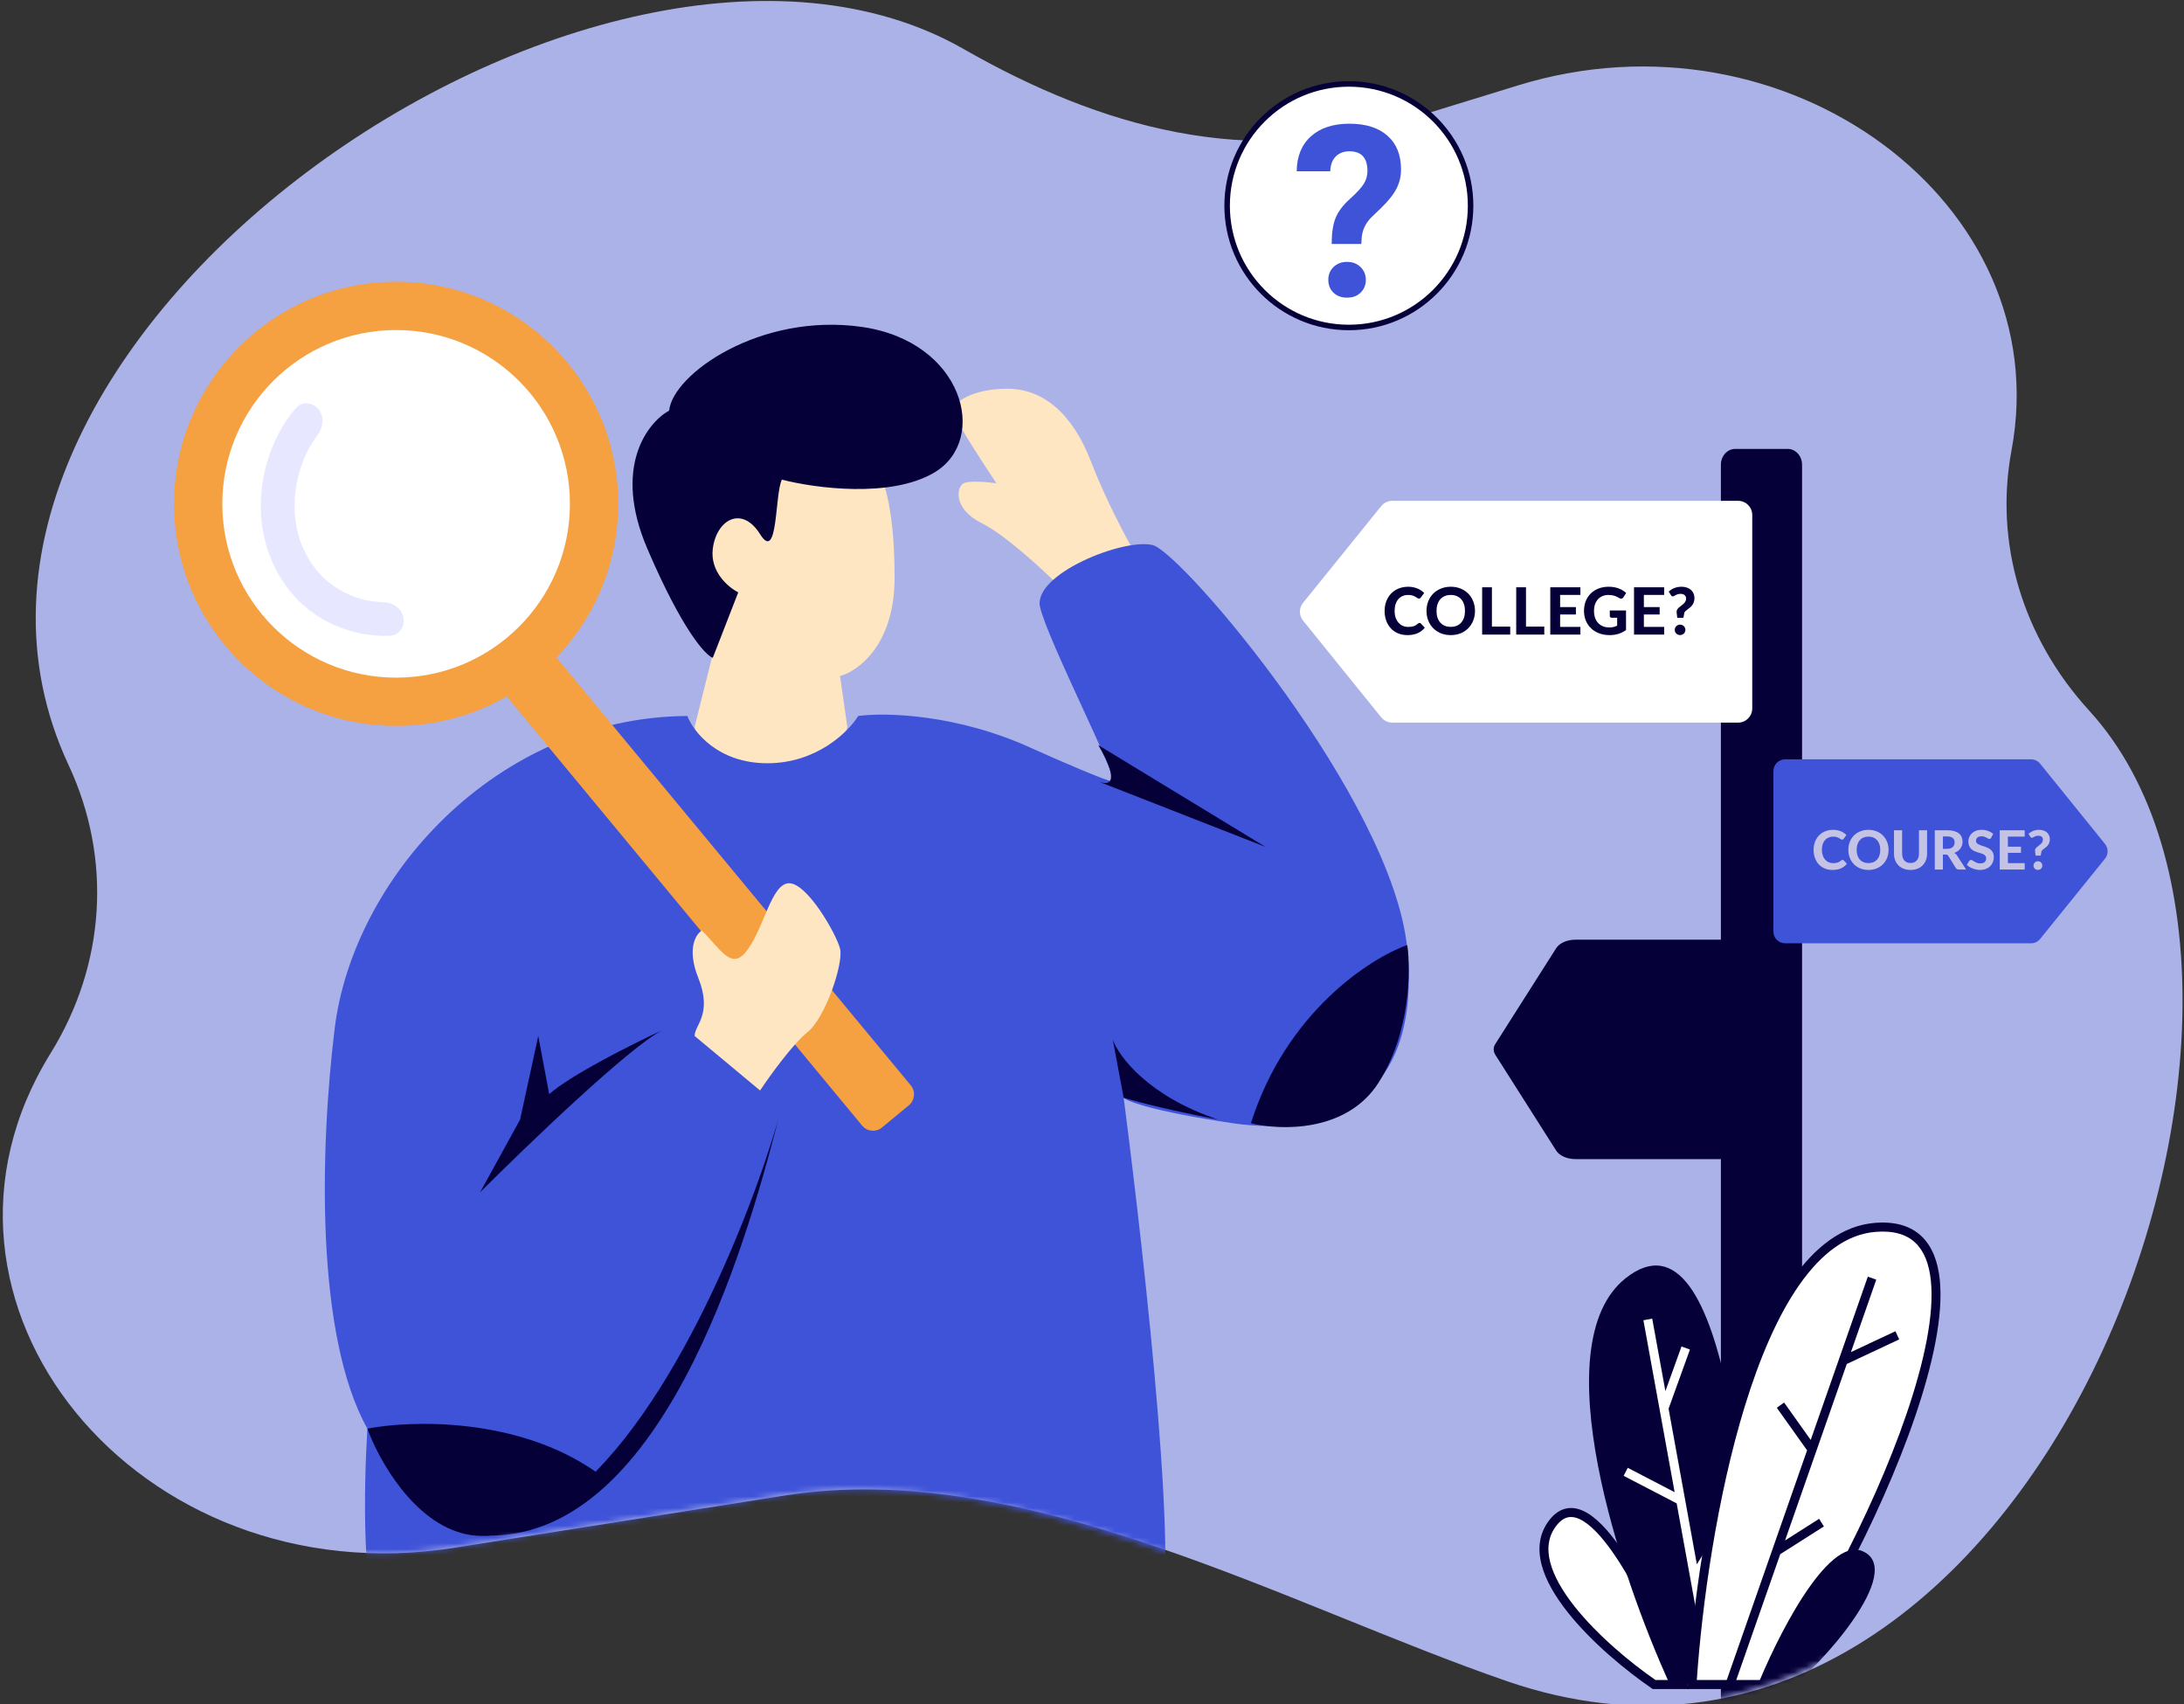 <svg width="373" height="291" viewBox="0 0 373 291" fill="none" xmlns="http://www.w3.org/2000/svg">
<rect x="0" y="0" width="373" height="291" fill="#333333" stroke="none"/>
<path d="M257.365 287.043C219.697 274.068 174.998 248.86 133.945 255.351L77.601 264.261C23.507 272.814 -17.691 222.295 8.638 179.841C18.032 164.693 19.174 146.592 11.714 130.628C-21.744 59.017 102.737 -26.989 164.586 8.374C188.1 21.818 213.106 28.777 240.01 20.502L259.287 14.573C305.138 0.471 351.435 34.718 343.542 76.898C340.586 92.696 345.412 108.857 356.813 121.338C401.596 170.363 346.784 317.846 257.365 287.043Z" fill="#ABB2E7"/>
<mask id="mask0_541_22416" style="mask-type:alpha" maskUnits="userSpaceOnUse" x="-1" y="0" width="374" height="292">
<path d="M256.432 287.043C218.765 274.068 174.066 248.86 133.012 255.351L76.669 264.261C22.575 272.814 -18.623 222.295 7.706 179.841C17.1 164.693 18.241 146.592 10.782 130.628C-22.677 59.017 101.805 -26.989 163.654 8.374C187.168 21.818 212.174 28.777 239.078 20.502L258.354 14.573C304.205 0.471 350.503 34.718 342.61 76.898C339.654 92.696 344.48 108.857 355.881 121.338C400.664 170.363 345.852 317.846 256.432 287.043Z" fill="white"/>
</mask>
<g mask="url(#mask0_541_22416)">
<path d="M186.319 78.788C188.803 85.245 192.322 91.825 193.771 94.309L180.73 99.896C178.04 97.206 171.664 91.329 167.69 89.342C162.722 86.859 163.343 83.134 164.585 82.513C165.579 82.016 168.725 82.306 170.174 82.513C167.276 78.167 162.722 71.09 162.722 70.097C162.722 68.855 165.827 66.372 172.037 66.372C178.247 66.372 183.214 70.718 186.319 78.788Z" fill="#FEE6C2"/>
<path d="M143.47 115.416L144.712 124.108C143.677 128.04 139.496 135.903 131.051 135.903C122.606 135.903 119.252 128.04 118.631 124.108L121.736 111.691C120.701 111.691 118.383 108.339 117.389 94.929C116.147 78.167 124.22 69.476 137.261 70.717C150.301 71.959 152.785 84.375 152.785 98.654C152.785 110.077 146.575 114.589 143.47 115.416Z" fill="#FEE6C2"/>
<path d="M131.051 130.316C122.605 130.316 118.424 124.936 117.389 122.246C84.477 122.476 60.26 150.183 57.155 175.636C54.671 195.999 53.81 227.966 62.743 243.926C62.123 254.066 61.75 273.423 65.228 278.389C69.574 284.597 109.938 292.159 131.672 292.159C153.407 292.159 191.907 285.218 197.496 278.389C201.967 272.926 195.633 216.196 191.907 187.432C192.528 188.053 197.123 189.791 210.536 191.777C227.302 194.261 242.827 187.432 240.343 161.978C237.859 136.525 201.842 94.309 196.874 93.067C191.907 91.826 176.382 98.034 177.624 103.621C178.866 109.208 191.286 133.42 190.044 133.42C189.05 133.42 180.522 129.696 176.382 127.833C163.466 121.873 151.129 121.625 146.575 122.246C144.919 124.936 139.496 130.316 131.051 130.316Z" fill="#3F53D9"/>
<path d="M126.084 101.137L121.737 112.312C120.495 111.898 116.521 107.594 110.559 93.688C104.598 79.781 110.559 72.166 114.285 70.096C114.906 63.888 129.81 53.334 147.197 55.818C164.585 58.301 168.932 75.063 159.617 80.65C152.165 85.12 139.125 83.341 133.536 81.892C132.294 84.375 132.915 96.171 129.81 91.204C126.705 86.238 122.358 88.721 121.737 93.688C121.24 97.661 124.428 100.31 126.084 101.137Z" fill="#050038"/>
<path d="M132.915 191.157C127.326 212.885 112.743 263.737 82.224 262.159L95.035 256.964C113.913 244.05 128.154 207.712 132.915 191.157Z" fill="#050038"/>
<path d="M81.995 203.573C90.202 195.368 107.507 178.764 113.131 175.882C113.316 175.796 113.494 175.714 113.665 175.636C113.501 175.702 113.323 175.784 113.131 175.882C107.953 178.283 97.631 183.454 93.793 186.811L91.93 176.878L88.825 191.157L81.995 203.573Z" fill="#050038"/>
<path d="M216.126 144.595L187.561 133.42C191.535 134.91 189.217 129.902 187.561 127.212L216.126 144.595Z" fill="#050038"/>
<path d="M213.643 191.777C219.604 172.904 233.928 163.633 240.345 161.357C240.966 165.703 240.842 176.505 235.377 184.948C229.912 193.391 218.611 193.019 213.643 191.777Z" fill="#050038"/>
<path d="M101.866 251.376C88.453 241.939 70.196 242.477 62.744 243.926C64.607 249.1 70.568 259.943 79.51 261.93C88.453 263.916 98.14 255.722 101.866 251.376Z" fill="#050038"/>
<path d="M86.49 101.955C85.642 100.931 84.124 100.788 83.1 101.636L78.503 105.443C77.479 106.291 77.337 107.808 78.185 108.832L147.248 192.192C148.096 193.215 149.613 193.358 150.637 192.51L155.235 188.703C156.258 187.855 156.401 186.338 155.553 185.314L86.49 101.955Z" fill="#F5A041"/>
<path d="M190.045 177.498L191.908 187.432C196.875 188.922 204.741 190.536 208.053 191.156C196.13 187.183 191.08 180.396 190.045 177.498Z" fill="#050038"/>
<path d="M129.81 186.19L118.632 176.878C118.632 175.015 121.737 173.153 119.253 166.944C117.266 161.978 118.839 159.495 119.874 158.874C122.979 161.978 124.842 165.579 127.326 162.599C130.43 158.874 131.672 150.803 134.777 150.803C137.882 150.803 142.85 159.495 143.471 161.978C144.092 164.461 140.987 173.773 137.882 176.257C135.398 178.243 131.465 183.707 129.81 186.19Z" fill="#FEE6C2"/>
<path d="M293.908 79.351C293.908 77.857 295.003 76.646 296.354 76.646H305.323C306.674 76.646 307.769 77.857 307.769 79.351V295.726C307.769 297.22 306.674 298.431 305.323 298.431H296.354C295.003 298.431 293.908 297.22 293.908 295.726V79.351Z" fill="#050038"/>
<path d="M302.423 162.833C302.423 161.513 300.824 160.442 298.851 160.442H269.063C267.631 160.442 266.337 161.015 265.776 161.897L255.389 178.237C255.008 178.835 255.008 179.511 255.389 180.109L265.776 196.449C266.337 197.331 267.631 197.904 269.063 197.904H298.851C300.824 197.904 302.423 196.833 302.423 195.512V162.833Z" fill="#050038"/>
<path d="M299.263 87.927C299.263 86.592 298.181 85.51 296.846 85.51H237.781C237.051 85.51 236.36 85.839 235.901 86.407L222.546 102.925C221.83 103.812 221.83 105.078 222.546 105.965L235.901 122.483C236.36 123.051 237.051 123.38 237.781 123.38H296.846C298.181 123.38 299.263 122.298 299.263 120.963V87.927Z" fill="white"/>
<path d="M242.438 106.361C242.53 106.361 242.608 106.394 242.672 106.461L243.334 107.168C243.008 107.584 242.601 107.899 242.115 108.115C241.632 108.33 241.057 108.438 240.388 108.438C239.783 108.438 239.239 108.336 238.757 108.131C238.274 107.924 237.864 107.636 237.526 107.268C237.188 106.901 236.928 106.465 236.746 105.96C236.565 105.455 236.474 104.903 236.474 104.306C236.474 103.905 236.516 103.524 236.602 103.164C236.691 102.8 236.819 102.466 236.986 102.162C237.153 101.857 237.353 101.583 237.587 101.338C237.825 101.093 238.092 100.885 238.389 100.714C238.686 100.539 239.009 100.408 239.358 100.319C239.711 100.226 240.086 100.179 240.483 100.179C240.78 100.179 241.06 100.205 241.324 100.257C241.591 100.309 241.84 100.382 242.07 100.475C242.3 100.567 242.512 100.681 242.705 100.814C242.902 100.944 243.078 101.087 243.234 101.243L242.672 102.011C242.638 102.06 242.595 102.102 242.543 102.14C242.492 102.177 242.421 102.195 242.332 102.195C242.243 102.195 242.152 102.164 242.059 102.101C241.97 102.037 241.859 101.967 241.725 101.889C241.595 101.811 241.43 101.74 241.229 101.677C241.033 101.614 240.782 101.583 240.477 101.583C240.14 101.583 239.83 101.644 239.548 101.766C239.265 101.889 239.022 102.067 238.818 102.301C238.618 102.531 238.462 102.815 238.35 103.153C238.239 103.491 238.183 103.875 238.183 104.306C238.183 104.74 238.243 105.128 238.361 105.47C238.484 105.807 238.649 106.093 238.857 106.327C239.069 106.561 239.314 106.739 239.592 106.862C239.874 106.981 240.175 107.04 240.494 107.04C240.684 107.04 240.854 107.031 241.007 107.012C241.162 106.994 241.305 106.962 241.435 106.918C241.569 106.873 241.693 106.815 241.808 106.745C241.927 106.674 242.046 106.585 242.165 106.478C242.206 106.444 242.248 106.416 242.293 106.394C242.337 106.372 242.386 106.361 242.438 106.361ZM251.911 104.306C251.911 104.896 251.81 105.444 251.61 105.949C251.413 106.453 251.133 106.89 250.769 107.257C250.409 107.625 249.975 107.914 249.466 108.126C248.957 108.334 248.393 108.438 247.773 108.438C247.153 108.438 246.589 108.334 246.08 108.126C245.572 107.914 245.135 107.625 244.772 107.257C244.408 106.89 244.126 106.453 243.925 105.949C243.728 105.444 243.63 104.896 243.63 104.306C243.63 103.716 243.728 103.17 243.925 102.669C244.126 102.164 244.408 101.727 244.772 101.36C245.135 100.992 245.572 100.705 246.08 100.497C246.589 100.285 247.153 100.179 247.773 100.179C248.393 100.179 248.957 100.285 249.466 100.497C249.975 100.705 250.409 100.994 250.769 101.366C251.133 101.733 251.413 102.169 251.61 102.674C251.81 103.175 251.911 103.719 251.911 104.306ZM250.201 104.306C250.201 103.883 250.145 103.504 250.034 103.17C249.923 102.832 249.761 102.546 249.55 102.312C249.342 102.075 249.087 101.895 248.787 101.772C248.49 101.646 248.152 101.583 247.773 101.583C247.394 101.583 247.055 101.646 246.754 101.772C246.453 101.895 246.197 102.075 245.986 102.312C245.778 102.546 245.618 102.832 245.507 103.17C245.395 103.504 245.34 103.883 245.34 104.306C245.34 104.733 245.395 105.115 245.507 105.453C245.618 105.787 245.778 106.071 245.986 106.305C246.197 106.539 246.453 106.719 246.754 106.845C247.055 106.968 247.394 107.029 247.773 107.029C248.152 107.029 248.49 106.968 248.787 106.845C249.087 106.719 249.342 106.539 249.55 106.305C249.761 106.071 249.923 105.787 250.034 105.453C250.145 105.115 250.201 104.733 250.201 104.306ZM257.925 106.99V108.349H253.131V100.268H254.801V106.99H257.925ZM263.744 106.99V108.349H258.95V100.268H260.62V106.99H263.744ZM266.45 101.577V103.654H269.145V104.918H266.45V107.04H269.914V108.349H264.768V100.268H269.914V101.577H266.45ZM274.932 104.233H277.705V107.569C277.293 107.87 276.853 108.091 276.386 108.232C275.921 108.369 275.43 108.438 274.91 108.438C274.245 108.438 273.644 108.336 273.106 108.131C272.567 107.924 272.107 107.636 271.725 107.268C271.342 106.901 271.047 106.465 270.839 105.96C270.631 105.455 270.527 104.903 270.527 104.306C270.527 103.701 270.626 103.146 270.822 102.641C271.023 102.136 271.307 101.701 271.674 101.338C272.042 100.974 272.486 100.69 273.005 100.486C273.529 100.281 274.114 100.179 274.759 100.179C275.094 100.179 275.405 100.207 275.695 100.263C275.985 100.315 276.252 100.389 276.497 100.486C276.742 100.578 276.967 100.69 277.171 100.82C277.375 100.95 277.561 101.093 277.728 101.249L277.243 101.995C277.169 102.114 277.072 102.186 276.954 102.212C276.835 102.238 276.705 102.208 276.564 102.123C276.43 102.041 276.298 101.969 276.168 101.906C276.042 101.839 275.907 101.781 275.762 101.733C275.617 101.685 275.459 101.648 275.289 101.622C275.118 101.596 274.921 101.583 274.698 101.583C274.323 101.583 273.984 101.648 273.679 101.778C273.375 101.908 273.115 102.091 272.9 102.329C272.688 102.566 272.525 102.852 272.409 103.186C272.294 103.521 272.237 103.894 272.237 104.306C272.237 104.751 272.3 105.15 272.426 105.503C272.552 105.852 272.731 106.147 272.961 106.388C273.191 106.63 273.466 106.814 273.785 106.94C274.108 107.066 274.466 107.129 274.86 107.129C275.127 107.129 275.365 107.103 275.573 107.051C275.784 106.995 275.99 106.921 276.191 106.828V105.47H275.277C275.17 105.47 275.084 105.442 275.021 105.386C274.962 105.327 274.932 105.252 274.932 105.163V104.233ZM280.753 101.577V103.654H283.448V104.918H280.753V107.04H284.216V108.349H279.071V100.268H284.216V101.577H280.753ZM284.987 101.004C285.121 100.888 285.264 100.781 285.416 100.681C285.572 100.58 285.739 100.493 285.917 100.419C286.099 100.345 286.294 100.287 286.502 100.246C286.714 100.202 286.94 100.179 287.181 100.179C287.515 100.179 287.818 100.226 288.089 100.319C288.36 100.408 288.592 100.538 288.785 100.708C288.978 100.875 289.127 101.078 289.231 101.315C289.338 101.553 289.392 101.818 289.392 102.112C289.392 102.394 289.351 102.639 289.27 102.847C289.192 103.051 289.091 103.229 288.969 103.381C288.85 103.534 288.718 103.665 288.574 103.777C288.429 103.888 288.291 103.992 288.161 104.089C288.032 104.185 287.918 104.282 287.822 104.378C287.729 104.471 287.671 104.575 287.649 104.69L287.51 105.486H286.457L286.352 104.584C286.326 104.406 286.348 104.252 286.418 104.122C286.489 103.988 286.584 103.868 286.702 103.76C286.821 103.649 286.953 103.543 287.098 103.443C287.246 103.339 287.384 103.229 287.51 103.114C287.64 102.995 287.748 102.863 287.833 102.719C287.922 102.57 287.967 102.396 287.967 102.195C287.967 101.95 287.881 101.755 287.71 101.611C287.543 101.466 287.321 101.393 287.042 101.393C286.838 101.393 286.665 101.416 286.524 101.46C286.387 101.505 286.268 101.555 286.168 101.611C286.068 101.663 285.982 101.711 285.912 101.755C285.841 101.8 285.774 101.822 285.711 101.822C285.57 101.822 285.464 101.761 285.394 101.638L284.987 101.004ZM286.029 107.541C286.029 107.419 286.051 107.304 286.095 107.196C286.144 107.085 286.209 106.99 286.29 106.912C286.372 106.83 286.467 106.767 286.574 106.723C286.686 106.674 286.806 106.65 286.936 106.65C287.063 106.65 287.181 106.674 287.293 106.723C287.404 106.767 287.501 106.83 287.582 106.912C287.664 106.99 287.727 107.085 287.772 107.196C287.82 107.304 287.844 107.419 287.844 107.541C287.844 107.667 287.82 107.784 287.772 107.892C287.727 108 287.664 108.094 287.582 108.176C287.501 108.254 287.404 108.315 287.293 108.36C287.181 108.404 287.063 108.427 286.936 108.427C286.806 108.427 286.686 108.404 286.574 108.36C286.467 108.315 286.372 108.254 286.29 108.176C286.209 108.094 286.144 108 286.095 107.892C286.051 107.784 286.029 107.667 286.029 107.541Z" fill="#050038"/>
<path d="M265.244 259.971C258.771 268.21 274.054 281.834 282.504 287.616H287.359C282.684 274.968 271.716 251.732 265.244 259.971Z" fill="white"/>
<path fill-rule="evenodd" clip-rule="evenodd" d="M267.965 259.037C267.28 259.131 266.565 259.531 265.844 260.448C264.408 262.276 264.153 264.409 264.762 266.76C265.378 269.138 266.874 271.697 268.877 274.237C272.819 279.235 278.566 283.967 282.741 286.847H286.253C283.894 280.633 280.205 272.334 276.335 266.382C274.277 263.217 272.232 260.817 270.378 259.695C269.463 259.142 268.663 258.94 267.965 259.037ZM277.616 265.54C281.796 271.97 285.73 281.002 288.076 287.348L288.459 288.385H282.268L282.073 288.251C277.812 285.336 271.811 280.434 267.678 275.193C265.614 272.575 263.974 269.821 263.281 267.147C262.581 264.446 262.843 261.786 264.643 259.495C265.541 258.352 266.584 257.675 267.756 257.513C268.915 257.353 270.07 257.714 271.167 258.378C273.336 259.69 275.538 262.345 277.616 265.54Z" fill="#050038"/>
<path d="M277.649 218.234C263.409 229.508 276.75 269.186 285.201 287.616H299.764C299.225 262.682 295.449 204.141 277.649 218.234Z" fill="#050038"/>
<path fill-rule="evenodd" clip-rule="evenodd" d="M284.428 237.523L282.178 225.142L280.673 225.419L286.007 254.775L278.001 250.616L277.298 251.982L286.355 256.687L292 287.754L293.505 287.478L290.21 269.34L296.099 259.836L294.8 259.023L289.801 267.091L284.973 240.524L288.618 230.421L287.179 229.897L284.428 237.523Z" fill="white"/>
<path d="M320.262 209.561C299.118 211.296 290.595 262.32 288.977 287.616H302.462C315.946 271.354 346.692 207.393 320.262 209.561Z" fill="white"/>
<path fill-rule="evenodd" clip-rule="evenodd" d="M327.113 212.185C325.652 210.802 323.479 210.069 320.324 210.328C315.362 210.735 311.043 214.039 307.306 219.374C303.574 224.703 300.505 231.948 298.028 239.981C293.182 255.695 290.656 274.242 289.795 286.847H302.101C308.79 278.632 319.628 258.917 325.606 241.428C328.634 232.569 330.371 224.405 329.766 218.636C329.464 215.762 328.592 213.584 327.113 212.185ZM327.053 241.927C320.963 259.742 309.866 279.888 303.049 288.108L302.82 288.385H288.161L288.213 287.567C289.025 274.882 291.567 255.737 296.566 239.525C299.065 231.423 302.191 224.006 306.055 218.489C309.914 212.979 314.589 209.255 320.199 208.795C323.651 208.511 326.299 209.302 328.163 211.066C330.009 212.813 330.965 215.404 331.288 218.475C331.93 224.598 330.093 233.034 327.053 241.927Z" fill="#050038"/>
<path d="M318.104 264.85C312.063 262.248 303.243 279.973 299.827 288.646H305.221C310.615 284.852 325.655 268.102 318.104 264.85Z" fill="#050038"/>
<path fill-rule="evenodd" clip-rule="evenodd" d="M316.117 230.857L320.444 218.489L319 217.979L309.248 245.854L304.702 239.468L303.457 240.363L308.628 247.627L294.727 287.361L296.171 287.871L304.047 265.357L311.5 260.621L310.683 259.321L304.866 263.017L315.406 232.887L324.36 228.687L323.713 227.294L316.117 230.857Z" fill="#050038"/>
</g>
<path d="M29.723 86.027C29.723 106.969 46.705 123.946 67.652 123.946C88.6 123.946 105.581 106.969 105.581 86.027C105.581 65.085 88.6 48.108 67.652 48.108C46.705 48.108 29.723 65.085 29.723 86.027Z" fill="#F5A041"/>
<path d="M37.969 86.027C37.969 102.417 51.258 115.703 67.652 115.703C84.046 115.703 97.336 102.417 97.336 86.027C97.336 69.638 84.046 56.351 67.652 56.351C51.258 56.351 37.969 69.638 37.969 86.027Z" fill="white"/>
<path fill-rule="evenodd" clip-rule="evenodd" d="M51.015 81.048C51.73 78.343 52.902 76.017 54.214 74.302C55.183 73.037 55.431 71.215 54.46 69.952C53.488 68.689 51.659 68.447 50.594 69.632C48.276 72.211 46.447 75.744 45.435 79.574C44.118 84.556 44.087 90.391 46.453 95.833C50.632 105.442 59.58 108.832 66.591 108.56C68.184 108.499 69.202 106.961 68.889 105.399C68.577 103.836 67.047 102.844 65.454 102.81C60.572 102.705 54.62 100.138 51.747 93.532C49.994 89.502 49.962 85.032 51.015 81.048Z" fill="#E7E8FF"/>
<path d="M302.877 131.651C302.877 130.544 303.775 129.646 304.882 129.646H346.871C347.476 129.646 348.05 129.92 348.43 130.391L359.508 144.092C360.103 144.827 360.103 145.878 359.508 146.613L348.43 160.315C348.05 160.786 347.476 161.059 346.871 161.059H304.882C303.775 161.059 302.877 160.162 302.877 159.054V131.651Z" fill="#3F53D9"/>
<path d="M314.685 146.81C314.762 146.81 314.826 146.838 314.879 146.893L315.428 147.48C315.157 147.825 314.82 148.086 314.417 148.265C314.016 148.444 313.539 148.533 312.985 148.533C312.483 148.533 312.032 148.448 311.631 148.279C311.231 148.106 310.891 147.868 310.61 147.563C310.33 147.258 310.115 146.896 309.964 146.477C309.813 146.059 309.737 145.601 309.737 145.105C309.737 144.773 309.773 144.457 309.844 144.159C309.918 143.857 310.024 143.58 310.162 143.327C310.301 143.075 310.467 142.847 310.661 142.643C310.858 142.44 311.08 142.268 311.326 142.126C311.573 141.981 311.841 141.872 312.13 141.798C312.423 141.721 312.734 141.683 313.063 141.683C313.31 141.683 313.542 141.704 313.761 141.747C313.982 141.79 314.189 141.85 314.38 141.927C314.571 142.004 314.746 142.098 314.906 142.209C315.069 142.317 315.216 142.436 315.345 142.565L314.879 143.202C314.851 143.242 314.815 143.278 314.772 143.309C314.729 143.339 314.671 143.355 314.597 143.355C314.523 143.355 314.447 143.329 314.37 143.276C314.297 143.224 314.204 143.165 314.093 143.101C313.985 143.036 313.848 142.978 313.682 142.925C313.519 142.873 313.311 142.847 313.059 142.847C312.778 142.847 312.521 142.897 312.287 142.999C312.053 143.101 311.851 143.249 311.682 143.443C311.516 143.633 311.386 143.869 311.294 144.149C311.202 144.429 311.155 144.748 311.155 145.105C311.155 145.466 311.205 145.788 311.303 146.071C311.405 146.351 311.542 146.588 311.714 146.782C311.89 146.976 312.093 147.124 312.324 147.226C312.558 147.324 312.808 147.373 313.072 147.373C313.229 147.373 313.371 147.366 313.497 147.35C313.627 147.335 313.745 147.309 313.853 147.272C313.964 147.235 314.067 147.187 314.163 147.129C314.261 147.07 314.36 146.996 314.458 146.907C314.492 146.879 314.527 146.856 314.564 146.838C314.601 146.819 314.641 146.81 314.685 146.81ZM322.542 145.105C322.542 145.595 322.459 146.049 322.293 146.468C322.13 146.887 321.897 147.249 321.595 147.554C321.297 147.858 320.936 148.099 320.514 148.274C320.092 148.447 319.624 148.533 319.11 148.533C318.596 148.533 318.128 148.447 317.706 148.274C317.284 148.099 316.922 147.858 316.62 147.554C316.319 147.249 316.085 146.887 315.918 146.468C315.755 146.049 315.674 145.595 315.674 145.105C315.674 144.616 315.755 144.163 315.918 143.747C316.085 143.329 316.319 142.967 316.62 142.662C316.922 142.357 317.284 142.118 317.706 141.946C318.128 141.77 318.596 141.683 319.11 141.683C319.624 141.683 320.092 141.77 320.514 141.946C320.936 142.118 321.297 142.359 321.595 142.667C321.897 142.971 322.13 143.333 322.293 143.752C322.459 144.168 322.542 144.619 322.542 145.105ZM321.124 145.105C321.124 144.754 321.078 144.44 320.986 144.163C320.893 143.883 320.759 143.646 320.584 143.452C320.411 143.255 320.2 143.105 319.951 143.004C319.704 142.899 319.424 142.847 319.11 142.847C318.796 142.847 318.514 142.899 318.265 143.004C318.015 143.105 317.803 143.255 317.627 143.452C317.455 143.646 317.323 143.883 317.23 144.163C317.138 144.44 317.092 144.754 317.092 145.105C317.092 145.46 317.138 145.777 317.23 146.057C317.323 146.334 317.455 146.57 317.627 146.764C317.803 146.958 318.015 147.107 318.265 147.212C318.514 147.313 318.796 147.364 319.11 147.364C319.424 147.364 319.704 147.313 319.951 147.212C320.2 147.107 320.411 146.958 320.584 146.764C320.759 146.57 320.893 146.334 320.986 146.057C321.078 145.777 321.124 145.46 321.124 145.105ZM326.298 147.35C326.523 147.35 326.724 147.313 326.903 147.239C327.082 147.162 327.233 147.055 327.356 146.916C327.479 146.778 327.573 146.61 327.638 146.413C327.702 146.216 327.735 145.994 327.735 145.747V141.757H329.12V145.747C329.12 146.154 329.054 146.528 328.922 146.87C328.792 147.209 328.606 147.501 328.363 147.748C328.119 147.994 327.824 148.186 327.476 148.325C327.128 148.464 326.735 148.533 326.298 148.533C325.861 148.533 325.467 148.464 325.115 148.325C324.768 148.186 324.472 147.994 324.229 147.748C323.985 147.501 323.797 147.209 323.665 146.87C323.536 146.528 323.471 146.154 323.471 145.747V141.757H324.857V145.747C324.857 145.994 324.889 146.216 324.954 146.413C325.018 146.61 325.112 146.778 325.236 146.916C325.359 147.055 325.51 147.162 325.688 147.239C325.867 147.313 326.07 147.35 326.298 147.35ZM332.535 144.93C332.76 144.93 332.954 144.902 333.117 144.847C333.28 144.788 333.414 144.71 333.519 144.611C333.623 144.51 333.7 144.391 333.75 144.256C333.799 144.12 333.824 143.972 333.824 143.812C333.824 143.495 333.717 143.249 333.505 143.073C333.296 142.897 332.975 142.81 332.544 142.81H331.824V144.93H332.535ZM335.782 148.459H334.53C334.296 148.459 334.127 148.37 334.022 148.191L332.747 146.135C332.695 146.055 332.637 145.997 332.572 145.96C332.51 145.923 332.418 145.905 332.295 145.905H331.824V148.459H330.438V141.757H332.544C333.012 141.757 333.413 141.806 333.745 141.904C334.078 142 334.35 142.134 334.563 142.306C334.775 142.479 334.931 142.685 335.029 142.925C335.128 143.162 335.177 143.424 335.177 143.71C335.177 143.932 335.145 144.143 335.08 144.343C335.018 144.54 334.928 144.72 334.808 144.884C334.687 145.047 334.54 145.192 334.364 145.318C334.189 145.444 333.988 145.546 333.764 145.623C333.853 145.672 333.936 145.732 334.013 145.803C334.09 145.871 334.159 145.952 334.221 146.048L335.782 148.459ZM340.068 143.041C340.025 143.111 339.98 143.164 339.934 143.198C339.891 143.229 339.834 143.244 339.763 143.244C339.695 143.244 339.621 143.221 339.541 143.175C339.464 143.125 339.374 143.073 339.269 143.018C339.164 142.962 339.044 142.911 338.909 142.865C338.773 142.816 338.614 142.791 338.433 142.791C338.112 142.791 337.872 142.864 337.712 143.008C337.552 143.15 337.472 143.336 337.472 143.567C337.472 143.715 337.515 143.838 337.601 143.937C337.691 144.032 337.806 144.115 337.948 144.186C338.092 144.257 338.256 144.32 338.437 144.376C338.619 144.431 338.805 144.493 338.996 144.56C339.187 144.625 339.374 144.702 339.555 144.791C339.737 144.881 339.899 144.993 340.04 145.129C340.185 145.264 340.3 145.43 340.387 145.627C340.476 145.821 340.521 146.059 340.521 146.339C340.521 146.644 340.467 146.93 340.359 147.198C340.254 147.463 340.102 147.695 339.902 147.895C339.701 148.092 339.454 148.248 339.158 148.362C338.865 148.476 338.533 148.533 338.16 148.533C337.948 148.533 337.735 148.511 337.523 148.468C337.313 148.425 337.11 148.365 336.913 148.288C336.719 148.211 336.536 148.119 336.363 148.011C336.191 147.903 336.04 147.783 335.911 147.651L336.317 146.995C336.351 146.945 336.396 146.905 336.451 146.875C336.507 146.841 336.565 146.824 336.627 146.824C336.71 146.824 336.798 146.855 336.89 146.916C336.982 146.978 337.089 147.045 337.209 147.119C337.329 147.193 337.467 147.261 337.624 147.323C337.785 147.384 337.975 147.415 338.197 147.415C338.521 147.415 338.77 147.341 338.945 147.193C339.124 147.045 339.213 146.825 339.213 146.533C339.213 146.363 339.169 146.226 339.079 146.122C338.993 146.017 338.879 145.929 338.738 145.858C338.596 145.788 338.434 145.727 338.253 145.678C338.071 145.626 337.885 145.569 337.694 145.507C337.503 145.446 337.316 145.372 337.135 145.286C336.953 145.199 336.791 145.085 336.65 144.944C336.508 144.802 336.393 144.627 336.303 144.417C336.217 144.208 336.174 143.948 336.174 143.637C336.174 143.387 336.223 143.145 336.322 142.911C336.42 142.677 336.565 142.469 336.756 142.288C336.947 142.106 337.181 141.96 337.458 141.849C337.738 141.738 338.059 141.683 338.419 141.683C338.822 141.683 339.195 141.746 339.537 141.872C339.882 141.995 340.173 142.168 340.41 142.389L340.068 143.041ZM342.921 142.842V144.565H345.156V145.614H342.921V147.373H345.794V148.459H341.526V141.757H345.794V142.842H342.921ZM346.433 142.366C346.544 142.271 346.663 142.182 346.789 142.098C346.918 142.015 347.057 141.943 347.204 141.881C347.355 141.82 347.517 141.772 347.69 141.738C347.865 141.701 348.053 141.683 348.253 141.683C348.53 141.683 348.781 141.721 349.006 141.798C349.231 141.872 349.423 141.98 349.583 142.121C349.743 142.26 349.867 142.428 349.953 142.625C350.042 142.822 350.087 143.042 350.087 143.285C350.087 143.52 350.053 143.723 349.985 143.895C349.921 144.065 349.837 144.212 349.736 144.339C349.637 144.465 349.528 144.574 349.408 144.667C349.288 144.759 349.174 144.845 349.066 144.925C348.958 145.005 348.864 145.085 348.784 145.165C348.707 145.242 348.66 145.329 348.641 145.424L348.526 146.085H347.653L347.565 145.336C347.543 145.189 347.562 145.061 347.62 144.953C347.679 144.842 347.757 144.742 347.856 144.653C347.954 144.56 348.064 144.473 348.184 144.389C348.307 144.303 348.421 144.212 348.526 144.117C348.633 144.018 348.723 143.909 348.793 143.789C348.867 143.666 348.904 143.521 348.904 143.355C348.904 143.152 348.834 142.99 348.692 142.87C348.553 142.75 348.369 142.69 348.138 142.69C347.968 142.69 347.825 142.708 347.708 142.745C347.594 142.782 347.496 142.824 347.412 142.87C347.329 142.913 347.258 142.953 347.2 142.99C347.141 143.027 347.086 143.045 347.034 143.045C346.917 143.045 346.829 142.994 346.77 142.893L346.433 142.366ZM347.297 147.789C347.297 147.688 347.315 147.592 347.352 147.503C347.392 147.41 347.446 147.332 347.514 147.267C347.582 147.199 347.66 147.147 347.75 147.11C347.842 147.07 347.942 147.05 348.05 147.05C348.154 147.05 348.253 147.07 348.345 147.11C348.438 147.147 348.518 147.199 348.586 147.267C348.653 147.332 348.706 147.41 348.743 147.503C348.783 147.592 348.803 147.688 348.803 147.789C348.803 147.894 348.783 147.991 348.743 148.08C348.706 148.169 348.653 148.248 348.586 148.316C348.518 148.38 348.438 148.431 348.345 148.468C348.253 148.505 348.154 148.524 348.05 148.524C347.942 148.524 347.842 148.505 347.75 148.468C347.66 148.431 347.582 148.38 347.514 148.316C347.446 148.248 347.392 148.169 347.352 148.08C347.315 147.991 347.297 147.894 347.297 147.789Z" fill="#C5C3E5"/>
<path d="M251.16 35.122C251.16 46.605 241.852 55.913 230.369 55.913C218.887 55.913 209.578 46.605 209.578 35.122C209.578 23.64 218.887 14.332 230.369 14.332C241.852 14.332 251.16 23.64 251.16 35.122Z" fill="white"/>
<path fill-rule="evenodd" clip-rule="evenodd" d="M230.368 14.802C219.146 14.802 210.048 23.9 210.048 35.122C210.048 46.345 219.146 55.443 230.368 55.443C241.591 55.443 250.689 46.345 250.689 35.122C250.689 23.9 241.591 14.802 230.368 14.802ZM209.108 35.122C209.108 23.38 218.626 13.861 230.368 13.861C242.111 13.861 251.629 23.38 251.629 35.122C251.629 46.864 242.111 56.383 230.368 56.383C218.626 56.383 209.108 46.864 209.108 35.122Z" fill="#050038"/>
<path d="M227.432 41.66C227.432 39.797 227.656 38.313 228.104 37.209C228.552 36.104 229.37 35.02 230.557 33.955C231.757 32.877 232.554 32.005 232.95 31.34C233.346 30.662 233.543 29.95 233.543 29.204C233.543 26.956 232.515 25.831 230.458 25.831C229.482 25.831 228.698 26.137 228.104 26.749C227.524 27.348 227.221 28.18 227.194 29.244H221.458C221.485 26.703 222.296 24.713 223.891 23.276C225.5 21.839 227.689 21.12 230.458 21.12C233.253 21.12 235.422 21.806 236.965 23.176C238.508 24.534 239.279 26.456 239.279 28.945C239.279 30.076 239.029 31.147 238.528 32.158C238.026 33.157 237.15 34.268 235.897 35.492L234.295 37.029C233.293 38 232.719 39.138 232.574 40.442L232.495 41.66H227.432ZM226.858 47.788C226.858 46.896 227.155 46.164 227.748 45.592C228.355 45.006 229.126 44.714 230.062 44.714C230.998 44.714 231.763 45.006 232.357 45.592C232.963 46.164 233.266 46.896 233.266 47.788C233.266 48.666 232.97 49.391 232.376 49.963C231.796 50.535 231.025 50.822 230.062 50.822C229.1 50.822 228.322 50.535 227.728 49.963C227.148 49.391 226.858 48.666 226.858 47.788Z" fill="#3F53D9"/>
</svg>
